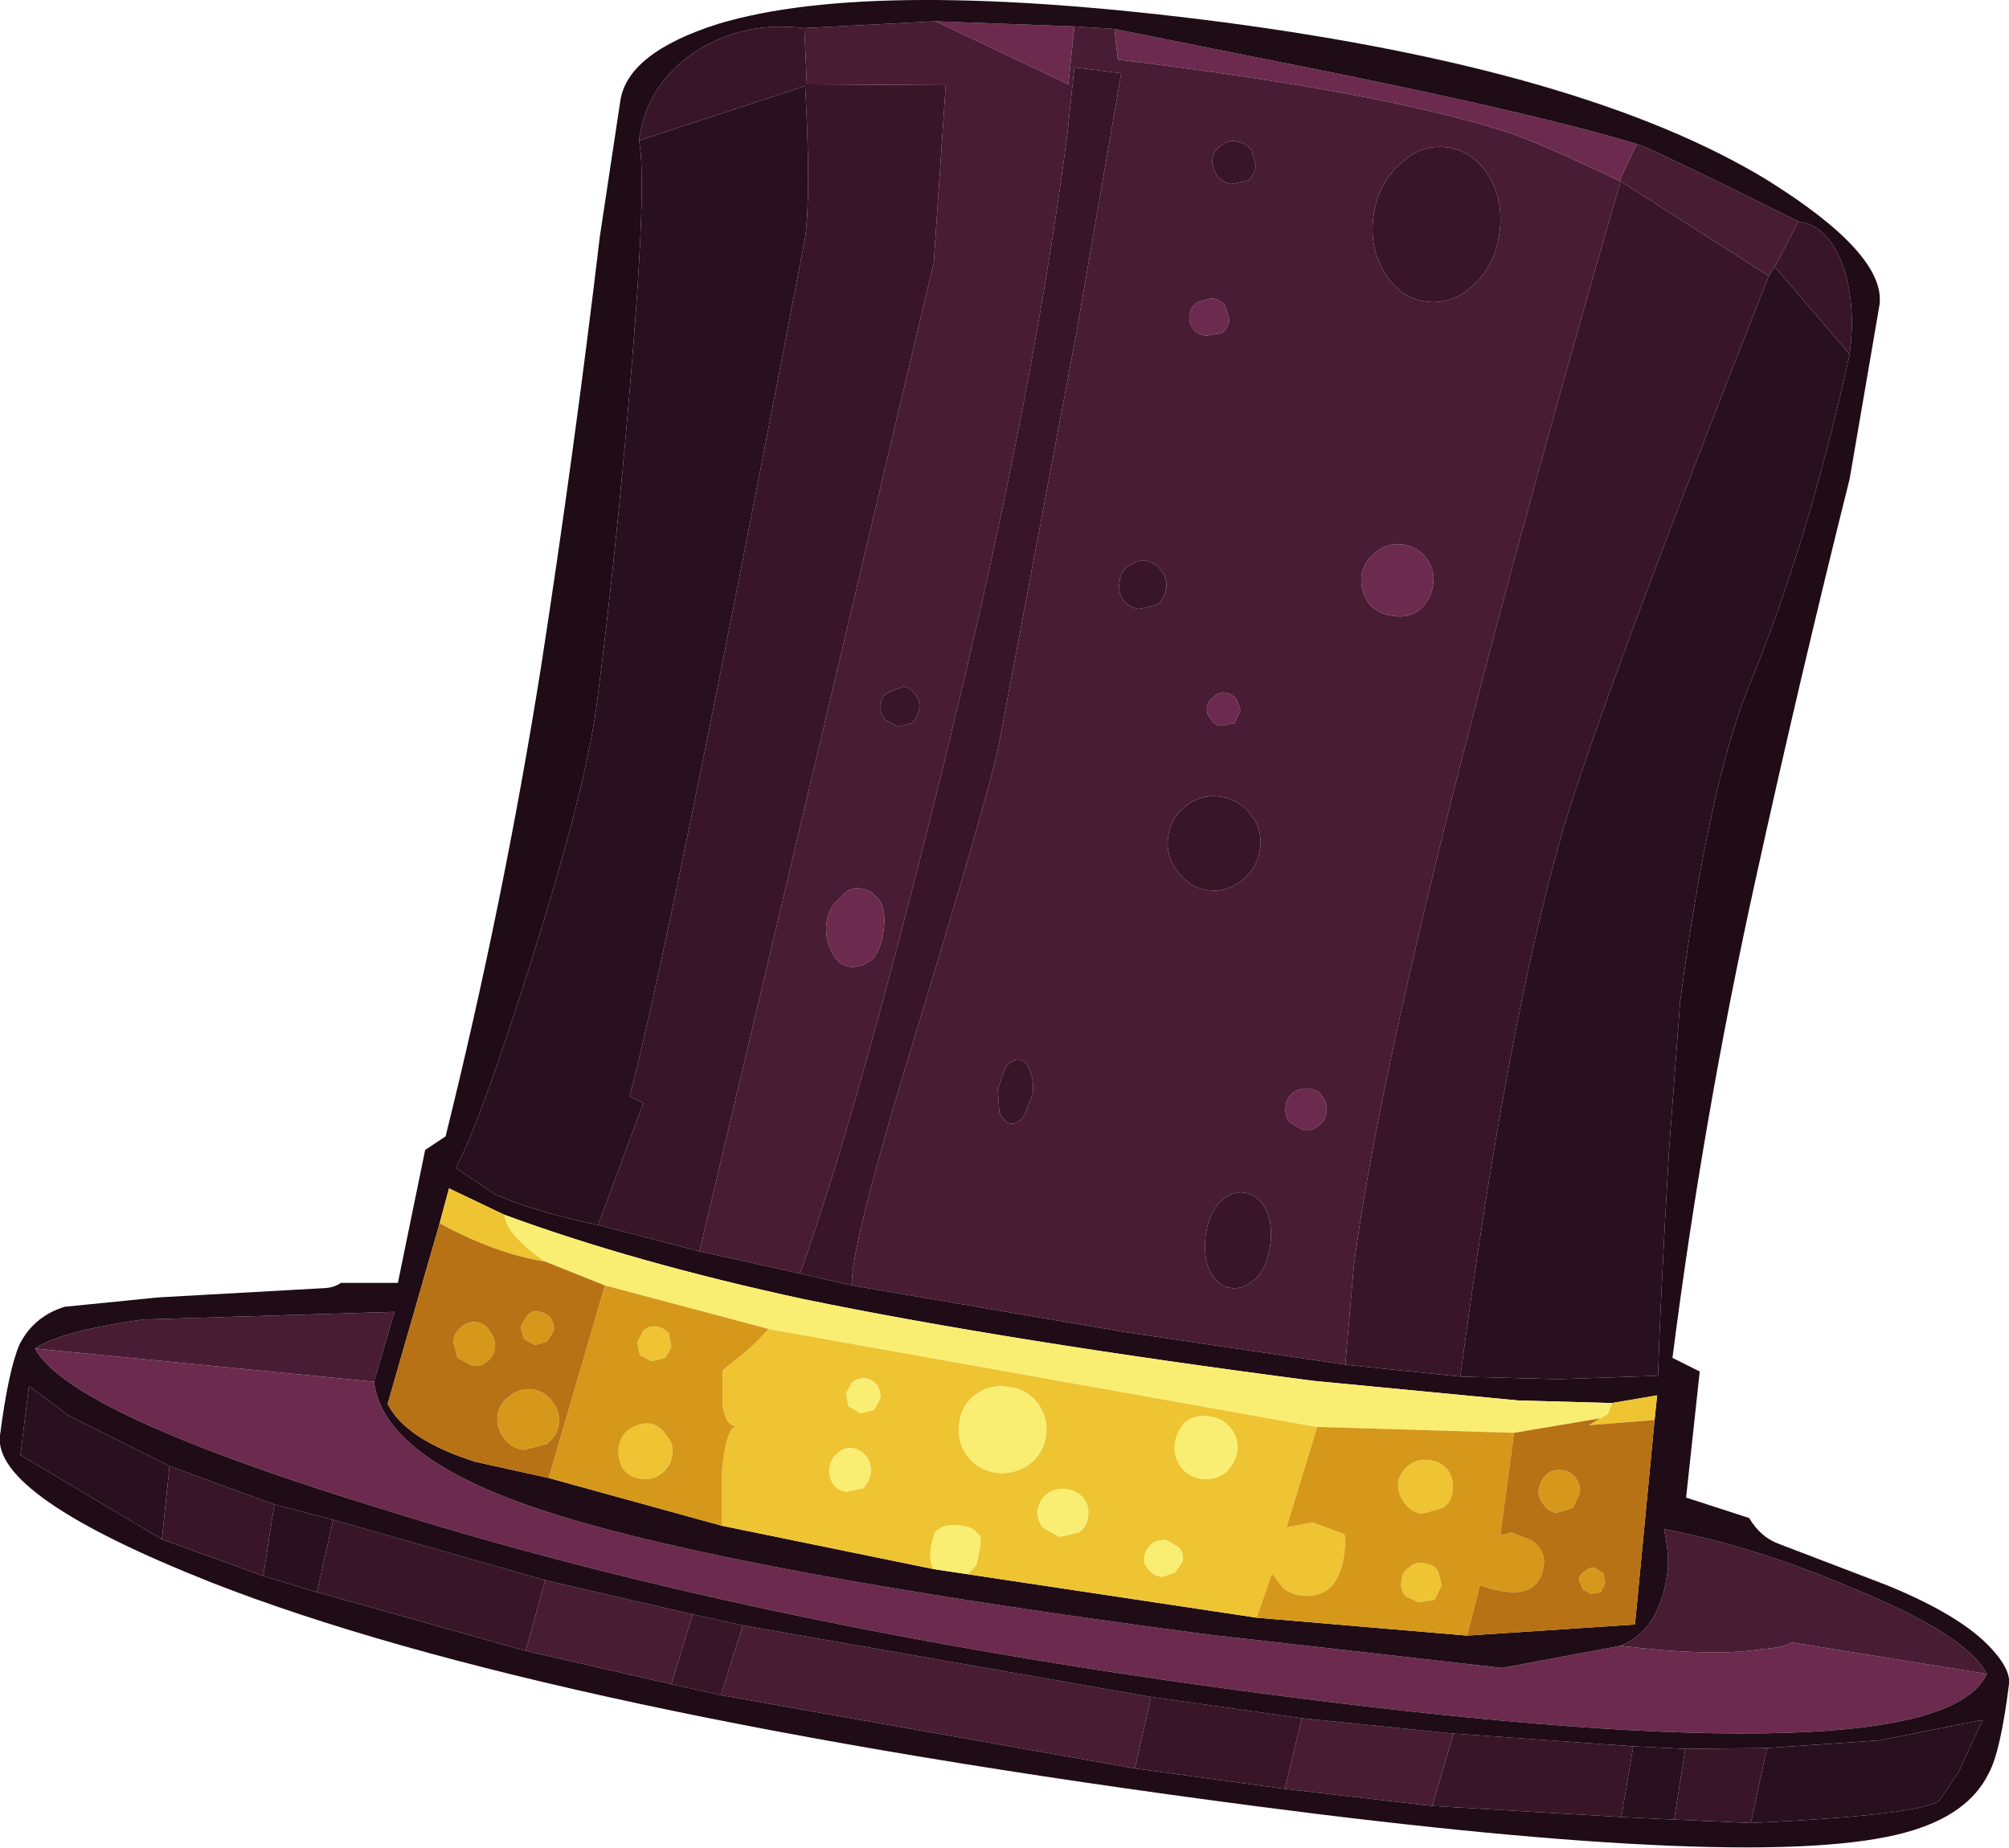 <?xml version="1.0" encoding="UTF-8" standalone="no"?>
<svg xmlns:ffdec="https://www.free-decompiler.com/flash" xmlns:xlink="http://www.w3.org/1999/xlink" ffdec:objectType="shape" height="108.45px" width="117.9px" xmlns="http://www.w3.org/2000/svg">
  <g transform="matrix(1.0, 0.0, 0.0, 1.0, 58.95, 54.25)">
    <path d="M36.15 -43.6 Q31.05 -46.05 29.15 -46.6 21.85 -48.9 6.65 -50.75 L6.45 -52.55 19.2 -50.0 Q31.5 -47.5 37.1 -45.8 L36.1 -43.65 36.15 -43.6 M4.1 -52.7 L3.75 -49.3 -4.05 -53.0 4.1 -52.7 M12.75 -34.7 L11.85 -34.55 Q11.35 -34.6 11.1 -34.9 10.8 -35.3 10.85 -35.8 10.95 -36.25 11.3 -36.5 L12.15 -36.75 Q12.65 -36.7 12.95 -36.3 L13.2 -35.5 Q13.15 -35.0 12.75 -34.7 M12.3 -13.35 Q12.55 -13.65 12.95 -13.6 13.35 -13.55 13.65 -13.15 L13.85 -12.55 13.5 -11.8 12.7 -11.65 Q12.3 -11.7 12.15 -12.0 11.8 -12.35 11.9 -12.8 11.95 -13.15 12.3 -13.35 M20.95 -20.5 Q21.1 -21.3 21.8 -21.85 22.5 -22.4 23.35 -22.3 24.25 -22.15 24.75 -21.5 25.3 -20.75 25.15 -19.95 25.05 -19.05 24.35 -18.45 23.7 -17.95 22.8 -18.1 21.95 -18.2 21.4 -18.8 20.85 -19.6 20.95 -20.5 M36.15 42.35 Q41.55 43.0 44.4 42.55 45.8 42.45 46.2 42.15 L57.65 44.0 Q54.75 50.3 15.9 45.25 -13.75 41.4 -35.95 34.5 -54.85 28.75 -56.9 24.9 L-37.0 26.85 Q-36.45 31.4 -26.8 34.5 -15.8 38.05 12.05 41.7 L29.2 43.65 36.15 42.35 M17.55 12.1 L16.7 11.6 Q16.45 11.25 16.5 10.7 16.55 10.2 16.9 9.9 17.35 9.6 17.85 9.65 18.4 9.7 18.65 10.1 18.95 10.5 18.9 11.0 18.85 11.55 18.45 11.8 18.1 12.15 17.55 12.1 M-8.45 -2.1 Q-7.75 -2.05 -7.25 -1.25 -6.95 -0.6 -7.1 0.4 -7.2 1.35 -7.7 2.0 -8.35 2.55 -9.05 2.5 -9.75 2.4 -10.1 1.7 -10.55 0.9 -10.45 -0.05 -10.3 -1.05 -9.65 -1.55 -9.15 -2.2 -8.45 -2.1" fill="#6c2b4e" fill-rule="evenodd" stroke="none"/>
    <path d="M-8.95 21.2 Q-9.1 19.1 -5.3 6.7 -0.95 -7.55 -0.35 -10.45 L4.2 -34.6 6.85 -49.95 4.1 -50.3 3.7 -46.5 Q1.55 -29.7 -4.2 -6.85 -8.75 11.4 -12.0 20.5 L-17.9 19.2 -4.15 -38.85 -3.45 -49.25 -11.6 -49.3 -11.75 -52.6 -4.05 -53.0 3.75 -49.3 4.1 -52.7 6.45 -52.55 6.65 -50.75 Q21.85 -48.9 29.15 -46.6 31.05 -46.05 36.15 -43.6 22.75 2.75 20.5 20.05 L20.0 25.85 7.15 23.95 -8.95 21.2 M36.1 -43.65 L37.1 -45.8 Q37.85 -45.6 46.6 -41.25 L45.2 -38.6 44.85 -38.05 36.1 -43.65 M14.75 -44.55 L14.5 -45.45 Q14.1 -45.9 13.6 -45.95 13.1 -46.05 12.7 -45.7 12.25 -45.4 12.2 -44.9 12.15 -44.4 12.5 -43.9 12.8 -43.55 13.3 -43.45 L14.3 -43.65 Q14.7 -44.05 14.75 -44.55 M29.05 -40.6 Q29.3 -42.5 28.4 -43.95 27.5 -45.4 25.95 -45.6 24.4 -45.8 23.2 -44.6 21.9 -43.45 21.65 -41.55 21.4 -39.65 22.35 -38.2 23.2 -36.75 24.75 -36.55 26.3 -36.35 27.55 -37.55 28.8 -38.7 29.05 -40.6 M12.3 -13.35 Q11.95 -13.15 11.9 -12.8 11.8 -12.35 12.15 -12.0 12.3 -11.7 12.7 -11.65 L13.5 -11.8 13.85 -12.55 13.65 -13.15 Q13.35 -13.55 12.95 -13.6 12.55 -13.65 12.3 -13.35 M12.75 -34.7 Q13.15 -35.0 13.2 -35.5 L12.95 -36.3 Q12.65 -36.7 12.15 -36.75 L11.3 -36.5 Q10.95 -36.25 10.85 -35.8 10.8 -35.3 11.1 -34.9 11.35 -34.6 11.85 -34.55 L12.75 -34.7 M12.65 -7.5 Q11.55 -7.65 10.65 -6.95 9.75 -6.25 9.6 -5.15 9.45 -4.0 10.15 -3.1 10.85 -2.15 11.95 -2.0 13.05 -1.85 13.95 -2.6 14.85 -3.3 15.0 -4.45 15.15 -5.55 14.45 -6.45 13.75 -7.35 12.65 -7.5 M6.75 -20.1 Q6.65 -19.45 7.0 -19.0 7.4 -18.55 7.9 -18.5 L8.95 -18.75 Q9.4 -19.1 9.5 -19.75 9.55 -20.35 9.2 -20.75 8.85 -21.25 8.25 -21.35 7.75 -21.4 7.25 -21.0 6.8 -20.7 6.75 -20.1 M20.95 -20.5 Q20.85 -19.6 21.4 -18.8 21.95 -18.2 22.8 -18.1 23.7 -17.95 24.35 -18.45 25.05 -19.05 25.15 -19.95 25.3 -20.75 24.75 -21.5 24.25 -22.15 23.35 -22.3 22.5 -22.4 21.8 -21.85 21.1 -21.3 20.95 -20.5 M57.65 44.0 L46.2 42.15 Q45.8 42.45 44.4 42.55 41.55 43.0 36.15 42.35 38.45 41.45 38.9 38.05 39.05 37.15 38.7 35.5 44.0 36.5 49.85 39.0 56.45 41.7 57.65 44.0 M-37.0 26.85 L-56.9 24.9 Q-55.45 23.9 -50.6 23.2 L-35.8 22.75 -37.0 26.85 M25.1 51.75 L16.45 50.75 17.45 46.6 26.35 47.5 25.1 51.75 M7.65 49.55 L-16.65 45.25 -15.35 41.15 8.6 45.35 7.65 49.55 M-19.55 44.6 L-28.1 42.65 -26.95 38.5 -18.3 40.5 -19.55 44.6 M17.55 12.1 Q18.1 12.15 18.45 11.8 18.85 11.55 18.9 11.0 18.95 10.5 18.65 10.1 18.4 9.7 17.85 9.65 17.35 9.6 16.9 9.9 16.55 10.2 16.5 10.7 16.45 11.25 16.7 11.6 L17.55 12.1 M15.35 16.75 Q14.85 15.85 14.05 15.75 13.25 15.65 12.55 16.4 11.95 17.15 11.8 18.3 11.65 19.5 12.05 20.35 12.5 21.25 13.3 21.35 14.1 21.45 14.85 20.7 15.45 20.0 15.6 18.8 15.75 17.65 15.35 16.75 M0.35 11.7 Q0.75 11.75 1.15 11.25 L1.65 9.95 Q1.75 9.2 1.5 8.6 1.25 8.0 0.85 7.95 0.5 7.9 0.05 8.4 L-0.4 9.7 -0.3 11.05 Q0.0 11.65 0.35 11.7 M-5.95 -13.95 L-6.75 -13.65 Q-7.2 -13.45 -7.25 -12.95 -7.35 -12.4 -7.0 -12.0 L-6.25 -11.6 -5.45 -11.8 Q-5.1 -12.1 -5.0 -12.65 -4.95 -13.15 -5.2 -13.45 -5.5 -13.9 -5.95 -13.95 M-8.45 -2.1 Q-9.15 -2.2 -9.65 -1.55 -10.3 -1.05 -10.45 -0.05 -10.55 0.9 -10.1 1.7 -9.75 2.4 -9.05 2.5 -8.35 2.55 -7.7 2.0 -7.2 1.35 -7.1 0.4 -6.95 -0.6 -7.25 -1.25 -7.75 -2.05 -8.45 -2.1" fill="#481c33" fill-rule="evenodd" stroke="none"/>
    <path d="M-12.0 20.5 Q-8.75 11.4 -4.2 -6.85 1.55 -29.7 3.7 -46.5 L4.1 -50.3 6.85 -49.95 4.2 -34.6 -0.35 -10.45 Q-0.95 -7.55 -5.3 6.7 -9.1 19.1 -8.95 21.2 L-12.0 20.5 M20.0 25.85 L20.5 20.05 Q22.75 2.75 36.15 -43.6 L36.1 -43.65 44.85 -38.05 Q35.1 -13.35 32.75 -5.45 29.5 5.85 26.75 26.55 L20.0 25.85 M-11.75 -52.6 L-11.6 -49.3 -3.45 -49.25 -4.15 -38.85 -17.9 19.2 -23.85 17.65 -21.2 10.5 -22.0 10.1 Q-19.6 1.0 -11.7 -40.3 -11.35 -42.95 -11.7 -49.2 L-21.45 -46.0 Q-21.05 -49.2 -18.25 -51.15 -15.35 -53.05 -11.75 -52.6 M46.6 -41.25 Q48.25 -41.05 49.15 -38.8 50.0 -36.5 49.6 -33.45 L45.2 -38.6 46.6 -41.25 M29.05 -40.6 Q28.8 -38.7 27.55 -37.55 26.3 -36.35 24.75 -36.55 23.2 -36.75 22.35 -38.2 21.4 -39.65 21.65 -41.55 21.9 -43.45 23.2 -44.6 24.4 -45.8 25.95 -45.6 27.5 -45.4 28.4 -43.95 29.3 -42.5 29.05 -40.6 M14.75 -44.55 Q14.7 -44.05 14.3 -43.65 L13.3 -43.45 Q12.8 -43.55 12.5 -43.9 12.15 -44.4 12.2 -44.9 12.25 -45.4 12.7 -45.7 13.1 -46.05 13.6 -45.95 14.1 -45.9 14.5 -45.45 L14.75 -44.55 M6.75 -20.1 Q6.8 -20.7 7.25 -21.0 7.75 -21.4 8.25 -21.35 8.85 -21.25 9.2 -20.75 9.55 -20.35 9.5 -19.75 9.4 -19.1 8.95 -18.75 L7.9 -18.5 Q7.4 -18.55 7.0 -19.0 6.65 -19.45 6.75 -20.1 M12.65 -7.5 Q13.75 -7.35 14.45 -6.45 15.15 -5.55 15.0 -4.45 14.85 -3.3 13.95 -2.6 13.05 -1.85 11.95 -2.0 10.85 -2.15 10.15 -3.1 9.45 -4.0 9.6 -5.15 9.75 -6.25 10.65 -6.95 11.55 -7.65 12.65 -7.5 M44.75 48.35 L43.8 52.75 39.3 52.55 39.95 48.4 44.75 48.35 M36.2 52.4 L25.1 51.75 26.35 47.5 36.9 48.25 36.2 52.4 M16.45 50.75 L7.65 49.55 8.6 45.35 17.45 46.6 16.45 50.75 M-16.65 45.25 L-19.55 44.6 -18.3 40.5 -15.35 41.15 -16.65 45.25 M-28.1 42.65 L-40.35 39.2 -39.4 34.95 -26.95 38.5 -28.1 42.65 M-43.5 38.25 L-49.45 36.1 -49.0 31.8 -42.85 34.05 -43.5 38.25 M0.35 11.7 Q0.0 11.65 -0.3 11.05 L-0.4 9.7 0.05 8.4 Q0.5 7.9 0.85 7.95 1.25 8.0 1.5 8.6 1.75 9.2 1.65 9.95 L1.15 11.25 Q0.75 11.75 0.35 11.7 M15.35 16.75 Q15.75 17.65 15.6 18.8 15.45 20.0 14.85 20.7 14.1 21.45 13.3 21.35 12.5 21.25 12.05 20.35 11.65 19.5 11.8 18.3 11.95 17.15 12.55 16.4 13.25 15.65 14.05 15.75 14.85 15.85 15.35 16.75 M-5.95 -13.95 Q-5.5 -13.9 -5.2 -13.45 -4.95 -13.15 -5.0 -12.65 -5.1 -12.1 -5.45 -11.8 L-6.25 -11.6 -7.0 -12.0 Q-7.35 -12.4 -7.25 -12.95 -7.2 -13.45 -6.75 -13.65 L-5.95 -13.95" fill="#381628" fill-rule="evenodd" stroke="none"/>
    <path d="M-12.0 20.5 L-8.95 21.2 7.15 23.95 20.0 25.85 26.75 26.55 32.5 26.7 38.35 26.5 Q38.5 21.8 39.0 13.25 L39.65 4.55 Q41.35 -8.25 43.7 -14.0 47.15 -22.35 49.6 -33.45 50.0 -36.5 49.15 -38.8 48.25 -41.05 46.6 -41.25 37.85 -45.6 37.1 -45.8 31.5 -47.5 19.2 -50.0 L6.45 -52.55 4.1 -52.7 -4.05 -53.0 -11.75 -52.6 Q-15.35 -53.05 -18.25 -51.15 -21.05 -49.2 -21.45 -46.0 -20.95 -43.6 -22.0 -31.3 -22.85 -21.25 -23.95 -12.75 -24.65 -7.7 -27.85 2.4 -30.8 11.7 -32.2 14.3 L-29.9 15.85 Q-27.5 16.9 -23.85 17.65 L-17.9 19.2 -12.0 20.5 M51.35 -36.35 L49.6 -26.15 Q46.65 -14.35 44.05 -2.5 41.0 11.35 39.2 25.45 L40.8 26.25 40.0 33.65 43.7 34.85 Q44.35 35.95 45.4 36.35 L51.8 38.8 Q56.2 40.6 57.95 42.55 59.05 43.75 58.95 44.6 58.45 48.6 57.75 49.85 56.55 52.3 52.9 53.3 44.45 55.65 14.65 51.75 -26.95 46.3 -46.5 38.65 -59.4 33.55 -58.95 30.0 -58.45 26.15 -57.8 24.65 -56.95 23.0 -55.15 22.45 L-49.65 21.9 -39.8 21.35 Q-39.3 21.3 -38.95 21.05 L-35.6 21.05 -34.0 13.25 -32.8 12.45 Q-29.4 -1.25 -27.2 -15.1 -25.25 -27.7 -23.75 -40.35 L-22.55 -48.3 Q-22.15 -51.15 -16.8 -52.85 -7.65 -55.6 12.8 -52.95 34.05 -50.15 44.65 -43.75 51.75 -39.35 51.35 -36.35 M57.65 44.0 Q56.45 41.7 49.85 39.0 44.0 36.5 38.7 35.5 39.05 37.15 38.9 38.05 38.45 41.45 36.15 42.35 L29.2 43.65 12.05 41.7 Q-15.8 38.05 -26.8 34.5 -36.45 31.4 -37.0 26.85 L-35.8 22.75 -50.6 23.2 Q-55.45 23.9 -56.9 24.9 -54.85 28.75 -35.95 34.5 -13.75 41.4 15.9 45.25 54.75 50.3 57.65 44.0 M43.8 52.75 Q53.55 52.3 54.85 51.45 L56.0 49.75 57.4 46.7 51.35 47.9 44.75 48.35 39.95 48.4 36.9 48.25 26.35 47.5 17.45 46.6 8.6 45.35 -15.35 41.15 -18.3 40.5 -26.95 38.5 -39.4 34.95 -42.85 34.05 -49.0 31.8 -54.9 28.85 -57.25 27.1 -57.75 31.15 -49.45 36.1 -43.5 38.25 -40.35 39.2 -28.1 42.65 -19.55 44.6 -16.65 45.25 7.65 49.55 16.45 50.75 25.1 51.75 36.2 52.4 39.3 52.55 43.8 52.75 M14.8 40.7 L27.15 41.75 37.0 41.1 38.15 29.1 38.3 27.65 35.65 28.1 30.15 27.95 18.15 26.8 Q0.1 24.45 -11.8 22.0 -21.75 19.85 -29.35 17.05 L-32.6 15.5 -33.15 17.55 -36.2 28.15 Q-35.15 30.25 -31.05 31.55 L-26.75 32.5 -16.6 35.3 -4.15 37.85 -2.15 38.15 14.8 40.7" fill="#1f0c16" fill-rule="evenodd" stroke="none"/>
    <path d="M49.6 -33.45 Q47.15 -22.35 43.7 -14.0 41.35 -8.25 39.65 4.55 L39.0 13.25 Q38.5 21.8 38.35 26.5 L32.5 26.7 26.75 26.55 Q29.5 5.85 32.75 -5.45 35.1 -13.35 44.85 -38.05 L45.2 -38.6 49.6 -33.45 M44.75 48.35 L51.35 47.9 57.4 46.7 56.0 49.75 54.85 51.45 Q53.55 52.3 43.8 52.75 L44.75 48.35 M39.3 52.55 L36.2 52.4 36.9 48.25 39.95 48.4 39.3 52.55 M-40.35 39.2 L-43.5 38.25 -42.85 34.05 -39.4 34.95 -40.35 39.2 M-49.45 36.1 L-57.75 31.15 -57.25 27.1 -54.9 28.85 -49.0 31.8 -49.45 36.1 M-21.45 -46.0 L-11.7 -49.2 Q-11.35 -42.95 -11.7 -40.3 -19.6 1.0 -22.0 10.1 L-21.2 10.5 -23.85 17.65 Q-27.5 16.9 -29.9 15.85 L-32.2 14.3 Q-30.8 11.7 -27.85 2.4 -24.65 -7.7 -23.95 -12.75 -22.85 -21.25 -22.0 -31.3 -20.95 -43.6 -21.45 -46.0" fill="#29101e" fill-rule="evenodd" stroke="none"/>
    <path d="M12.05 28.9 Q11.25 28.75 10.65 29.2 10.1 29.7 10.0 30.5 9.9 31.2 10.35 31.85 10.75 32.4 11.55 32.55 12.3 32.65 12.95 32.2 13.55 31.65 13.65 30.95 13.75 30.15 13.25 29.55 12.8 29.0 12.05 28.9 M18.35 29.5 L16.55 35.4 18.05 35.1 19.95 35.8 20.0 36.1 19.95 36.9 Q19.6 39.65 17.4 39.4 16.7 39.3 16.3 38.9 L15.7 38.1 14.8 40.7 -2.15 38.15 -1.65 37.6 -1.45 36.65 -1.4 35.9 -1.5 35.85 -1.65 35.7 Q-1.85 35.4 -2.5 35.3 -3.7 35.15 -4.1 35.75 L-4.3 36.45 Q-4.45 37.45 -4.15 37.85 L-16.6 35.3 -16.6 32.35 Q-16.35 29.4 -15.7 29.5 -16.4 29.4 -16.55 28.2 L-16.55 26.2 -15.9 25.65 Q-14.9 24.95 -13.85 23.75 L18.35 29.5 M9.5 36.15 Q9.0 36.1 8.65 36.35 8.3 36.65 8.2 37.15 8.15 37.55 8.45 37.85 8.75 38.25 9.25 38.3 L10.0 38.05 10.45 37.4 Q10.55 36.9 10.2 36.55 L9.5 36.15 M4.9 34.75 Q5.0 34.1 4.6 33.65 4.25 33.25 3.6 33.15 3.0 33.1 2.55 33.4 2.05 33.75 1.95 34.4 1.9 35.0 2.3 35.45 L3.25 35.95 4.35 35.7 Q4.85 35.35 4.9 34.75 M1.9 28.05 Q1.25 27.25 0.2 27.15 -0.85 27.0 -1.7 27.6 -2.55 28.25 -2.65 29.3 -2.8 30.4 -2.15 31.25 -1.5 32.05 -0.45 32.2 0.6 32.3 1.45 31.7 2.3 31.05 2.45 29.95 2.55 28.9 1.9 28.05 M35.65 28.1 L38.3 27.65 38.15 29.1 34.3 29.4 34.95 29.0 35.4 28.75 35.65 28.1 M24.9 31.45 Q25.55 31.5 26.0 32.0 26.4 32.6 26.3 33.2 26.25 33.9 25.75 34.25 L24.5 34.6 Q23.85 34.5 23.5 34.0 23.05 33.45 23.1 32.75 23.2 32.15 23.75 31.75 24.25 31.35 24.9 31.45 M25.65 38.8 L25.25 39.65 24.3 39.8 23.55 39.45 Q23.2 39.05 23.3 38.5 23.35 38.0 23.75 37.75 24.1 37.4 24.6 37.5 25.15 37.55 25.45 37.95 L25.65 38.8 M-33.15 17.55 L-32.6 15.5 -29.35 17.05 Q-29.25 18.2 -26.95 19.8 -29.85 19.35 -33.15 17.55 M-20.45 23.6 Q-20.05 23.65 -19.7 24.0 L-19.55 24.8 -19.9 25.45 -20.7 25.65 -21.4 25.3 -21.55 24.55 -21.2 23.85 Q-20.85 23.55 -20.45 23.6 M-22.1 29.7 Q-21.5 29.25 -20.85 29.3 -20.2 29.4 -19.85 30.0 -19.4 30.45 -19.5 31.15 -19.55 31.8 -20.15 32.25 -20.65 32.65 -21.3 32.55 -21.95 32.5 -22.4 31.95 -22.7 31.4 -22.65 30.75 -22.55 30.05 -22.1 29.7 M-9.25 33.3 L-8.3 33.1 Q-7.95 32.75 -7.85 32.2 -7.8 31.75 -8.05 31.3 -8.4 30.85 -8.9 30.75 -9.45 30.7 -9.8 31.05 -10.2 31.4 -10.25 31.85 -10.35 32.4 -10.05 32.85 -9.8 33.25 -9.25 33.3 M-7.45 27.1 Q-7.75 26.7 -8.15 26.65 -8.55 26.6 -8.95 26.9 L-9.3 27.55 -9.15 28.3 -8.45 28.7 -7.65 28.5 -7.3 27.85 Q-7.25 27.45 -7.45 27.1" fill="#eec433" fill-rule="evenodd" stroke="none"/>
    <path d="M12.05 28.9 Q12.8 29.0 13.25 29.55 13.75 30.15 13.65 30.95 13.55 31.65 12.95 32.2 12.3 32.65 11.55 32.55 10.75 32.4 10.35 31.85 9.9 31.2 10.0 30.5 10.1 29.7 10.65 29.2 11.25 28.75 12.05 28.9 M29.9 29.85 L18.35 29.5 -13.85 23.75 -23.45 21.2 -26.95 19.8 Q-29.25 18.2 -29.35 17.05 -21.75 19.85 -11.8 22.0 0.1 24.45 18.15 26.8 L30.15 27.95 35.65 28.1 35.4 28.75 34.95 29.0 29.9 29.85 M-4.15 37.85 Q-4.45 37.45 -4.3 36.45 L-4.1 35.75 Q-3.7 35.15 -2.5 35.3 -1.85 35.4 -1.65 35.7 L-1.5 35.85 -1.4 35.9 -1.45 36.65 -1.65 37.6 -2.15 38.15 -4.15 37.85 M1.9 28.05 Q2.55 28.9 2.45 29.95 2.3 31.05 1.45 31.7 0.6 32.3 -0.45 32.2 -1.5 32.05 -2.15 31.25 -2.8 30.4 -2.65 29.3 -2.55 28.25 -1.7 27.6 -0.85 27.0 0.2 27.15 1.25 27.25 1.9 28.05 M4.9 34.75 Q4.85 35.35 4.35 35.7 L3.25 35.95 2.3 35.45 Q1.9 35.0 1.95 34.4 2.05 33.75 2.55 33.4 3.0 33.1 3.6 33.15 4.25 33.25 4.6 33.65 5.0 34.1 4.9 34.75 M9.5 36.15 L10.2 36.55 Q10.55 36.9 10.45 37.4 L10.0 38.05 9.25 38.3 Q8.75 38.25 8.45 37.85 8.15 37.55 8.2 37.15 8.3 36.65 8.65 36.35 9.0 36.1 9.5 36.15 M-7.45 27.1 Q-7.25 27.45 -7.3 27.85 L-7.65 28.5 -8.45 28.7 -9.15 28.3 -9.3 27.55 -8.95 26.9 Q-8.55 26.6 -8.15 26.65 -7.75 26.7 -7.45 27.1 M-9.25 33.3 Q-9.8 33.25 -10.05 32.85 -10.35 32.4 -10.25 31.85 -10.2 31.4 -9.8 31.05 -9.45 30.7 -8.9 30.75 -8.4 30.85 -8.05 31.3 -7.8 31.75 -7.85 32.2 -7.95 32.75 -8.3 33.1 L-9.25 33.3" fill="#f9ee71" fill-rule="evenodd" stroke="none"/>
    <path d="M14.8 40.7 L15.7 38.1 16.3 38.9 Q16.7 39.3 17.4 39.4 19.6 39.65 19.95 36.9 L20.0 36.1 19.95 35.8 18.05 35.1 16.55 35.4 18.35 29.5 29.9 29.85 29.1 35.85 29.75 35.7 30.9 36.15 Q31.75 36.7 31.65 37.6 31.35 40.0 27.9 38.8 L27.15 41.75 14.8 40.7 M-13.85 23.75 Q-14.9 24.95 -15.9 25.65 L-16.55 26.2 -16.55 28.2 Q-16.4 29.4 -15.7 29.5 -16.35 29.4 -16.6 32.35 L-16.6 35.3 -26.75 32.5 -23.45 21.2 -13.85 23.75 M33.35 34.25 L32.4 34.55 Q31.85 34.45 31.6 34.0 31.3 33.65 31.35 33.15 31.45 32.65 31.8 32.3 32.2 31.95 32.75 32.05 33.25 32.1 33.55 32.55 33.85 32.95 33.75 33.45 L33.35 34.25 M25.65 38.8 L25.45 37.95 Q25.15 37.55 24.6 37.5 24.1 37.4 23.75 37.75 23.35 38.0 23.3 38.5 23.2 39.05 23.55 39.45 L24.3 39.8 25.25 39.65 25.65 38.8 M24.9 31.45 Q24.25 31.35 23.75 31.75 23.2 32.15 23.1 32.75 23.05 33.45 23.5 34.0 23.85 34.5 24.5 34.6 L25.75 34.25 Q26.25 33.9 26.3 33.2 26.4 32.6 26.0 32.0 25.55 31.5 24.9 31.45 M35.0 39.2 L34.4 39.3 33.95 39.05 33.7 38.45 Q33.75 38.15 34.1 37.95 34.3 37.75 34.6 37.75 L35.15 38.1 35.25 38.65 35.0 39.2 M-31.9 23.65 Q-31.5 23.3 -30.95 23.35 -30.45 23.45 -30.2 23.9 -29.85 24.35 -29.9 24.85 -29.95 25.35 -30.4 25.7 -30.75 26.0 -31.25 25.9 L-32.1 25.45 -32.35 24.5 Q-32.3 24.0 -31.9 23.65 M-26.65 23.1 Q-26.4 23.45 -26.45 23.85 L-26.85 24.5 -27.55 24.7 -28.2 24.35 -28.4 23.6 -28.0 22.95 Q-27.75 22.65 -27.3 22.75 -26.9 22.8 -26.65 23.1 M-20.45 23.6 Q-20.85 23.55 -21.2 23.85 L-21.55 24.55 -21.4 25.3 -20.7 25.65 -19.9 25.45 -19.55 24.8 -19.7 24.0 Q-20.05 23.65 -20.45 23.6 M-22.1 29.7 Q-22.55 30.05 -22.65 30.75 -22.7 31.4 -22.4 31.95 -21.95 32.5 -21.3 32.55 -20.65 32.65 -20.15 32.25 -19.55 31.8 -19.5 31.15 -19.4 30.45 -19.85 30.0 -20.2 29.4 -20.85 29.3 -21.5 29.25 -22.1 29.7 M-29.05 27.7 Q-28.45 27.2 -27.7 27.3 -27.0 27.4 -26.55 28.0 -26.05 28.6 -26.15 29.35 -26.25 30.0 -26.85 30.5 L-28.2 30.85 Q-28.95 30.75 -29.35 30.2 -29.85 29.5 -29.75 28.85 -29.65 28.1 -29.05 27.7" fill="#d5981a" fill-rule="evenodd" stroke="none"/>
    <path d="M27.15 41.75 L27.9 38.8 Q31.35 40.0 31.65 37.6 31.75 36.7 30.9 36.15 L29.75 35.7 29.1 35.85 29.9 29.85 34.95 29.0 34.3 29.4 38.15 29.1 37.0 41.1 27.15 41.75 M33.35 34.25 L33.75 33.45 Q33.85 32.95 33.55 32.55 33.25 32.1 32.75 32.05 32.2 31.95 31.8 32.3 31.45 32.65 31.35 33.15 31.3 33.65 31.6 34.0 31.85 34.45 32.4 34.55 L33.35 34.25 M35.0 39.2 L35.25 38.65 35.15 38.1 34.6 37.75 Q34.3 37.75 34.1 37.95 33.75 38.15 33.7 38.45 L33.95 39.05 34.4 39.3 35.0 39.2 M-31.9 23.65 Q-32.3 24.0 -32.35 24.5 L-32.1 25.45 -31.25 25.9 Q-30.75 26.0 -30.4 25.7 -29.95 25.35 -29.9 24.85 -29.85 24.35 -30.2 23.9 -30.45 23.45 -30.95 23.35 -31.5 23.3 -31.9 23.65 M-33.15 17.55 Q-29.85 19.35 -26.95 19.8 L-23.45 21.2 -26.75 32.5 -31.05 31.55 Q-35.15 30.25 -36.2 28.15 L-33.15 17.55 M-26.65 23.1 Q-26.9 22.8 -27.3 22.75 -27.75 22.65 -28.0 22.95 L-28.4 23.6 -28.2 24.35 -27.55 24.7 -26.85 24.5 -26.45 23.85 Q-26.4 23.45 -26.65 23.1 M-29.05 27.7 Q-29.65 28.1 -29.75 28.85 -29.85 29.5 -29.35 30.2 -28.95 30.75 -28.2 30.85 L-26.85 30.5 Q-26.25 30.0 -26.15 29.35 -26.05 28.6 -26.55 28.0 -27.0 27.4 -27.7 27.3 -28.45 27.2 -29.05 27.7" fill="#b77215" fill-rule="evenodd" stroke="none"/>
  </g>
</svg>
